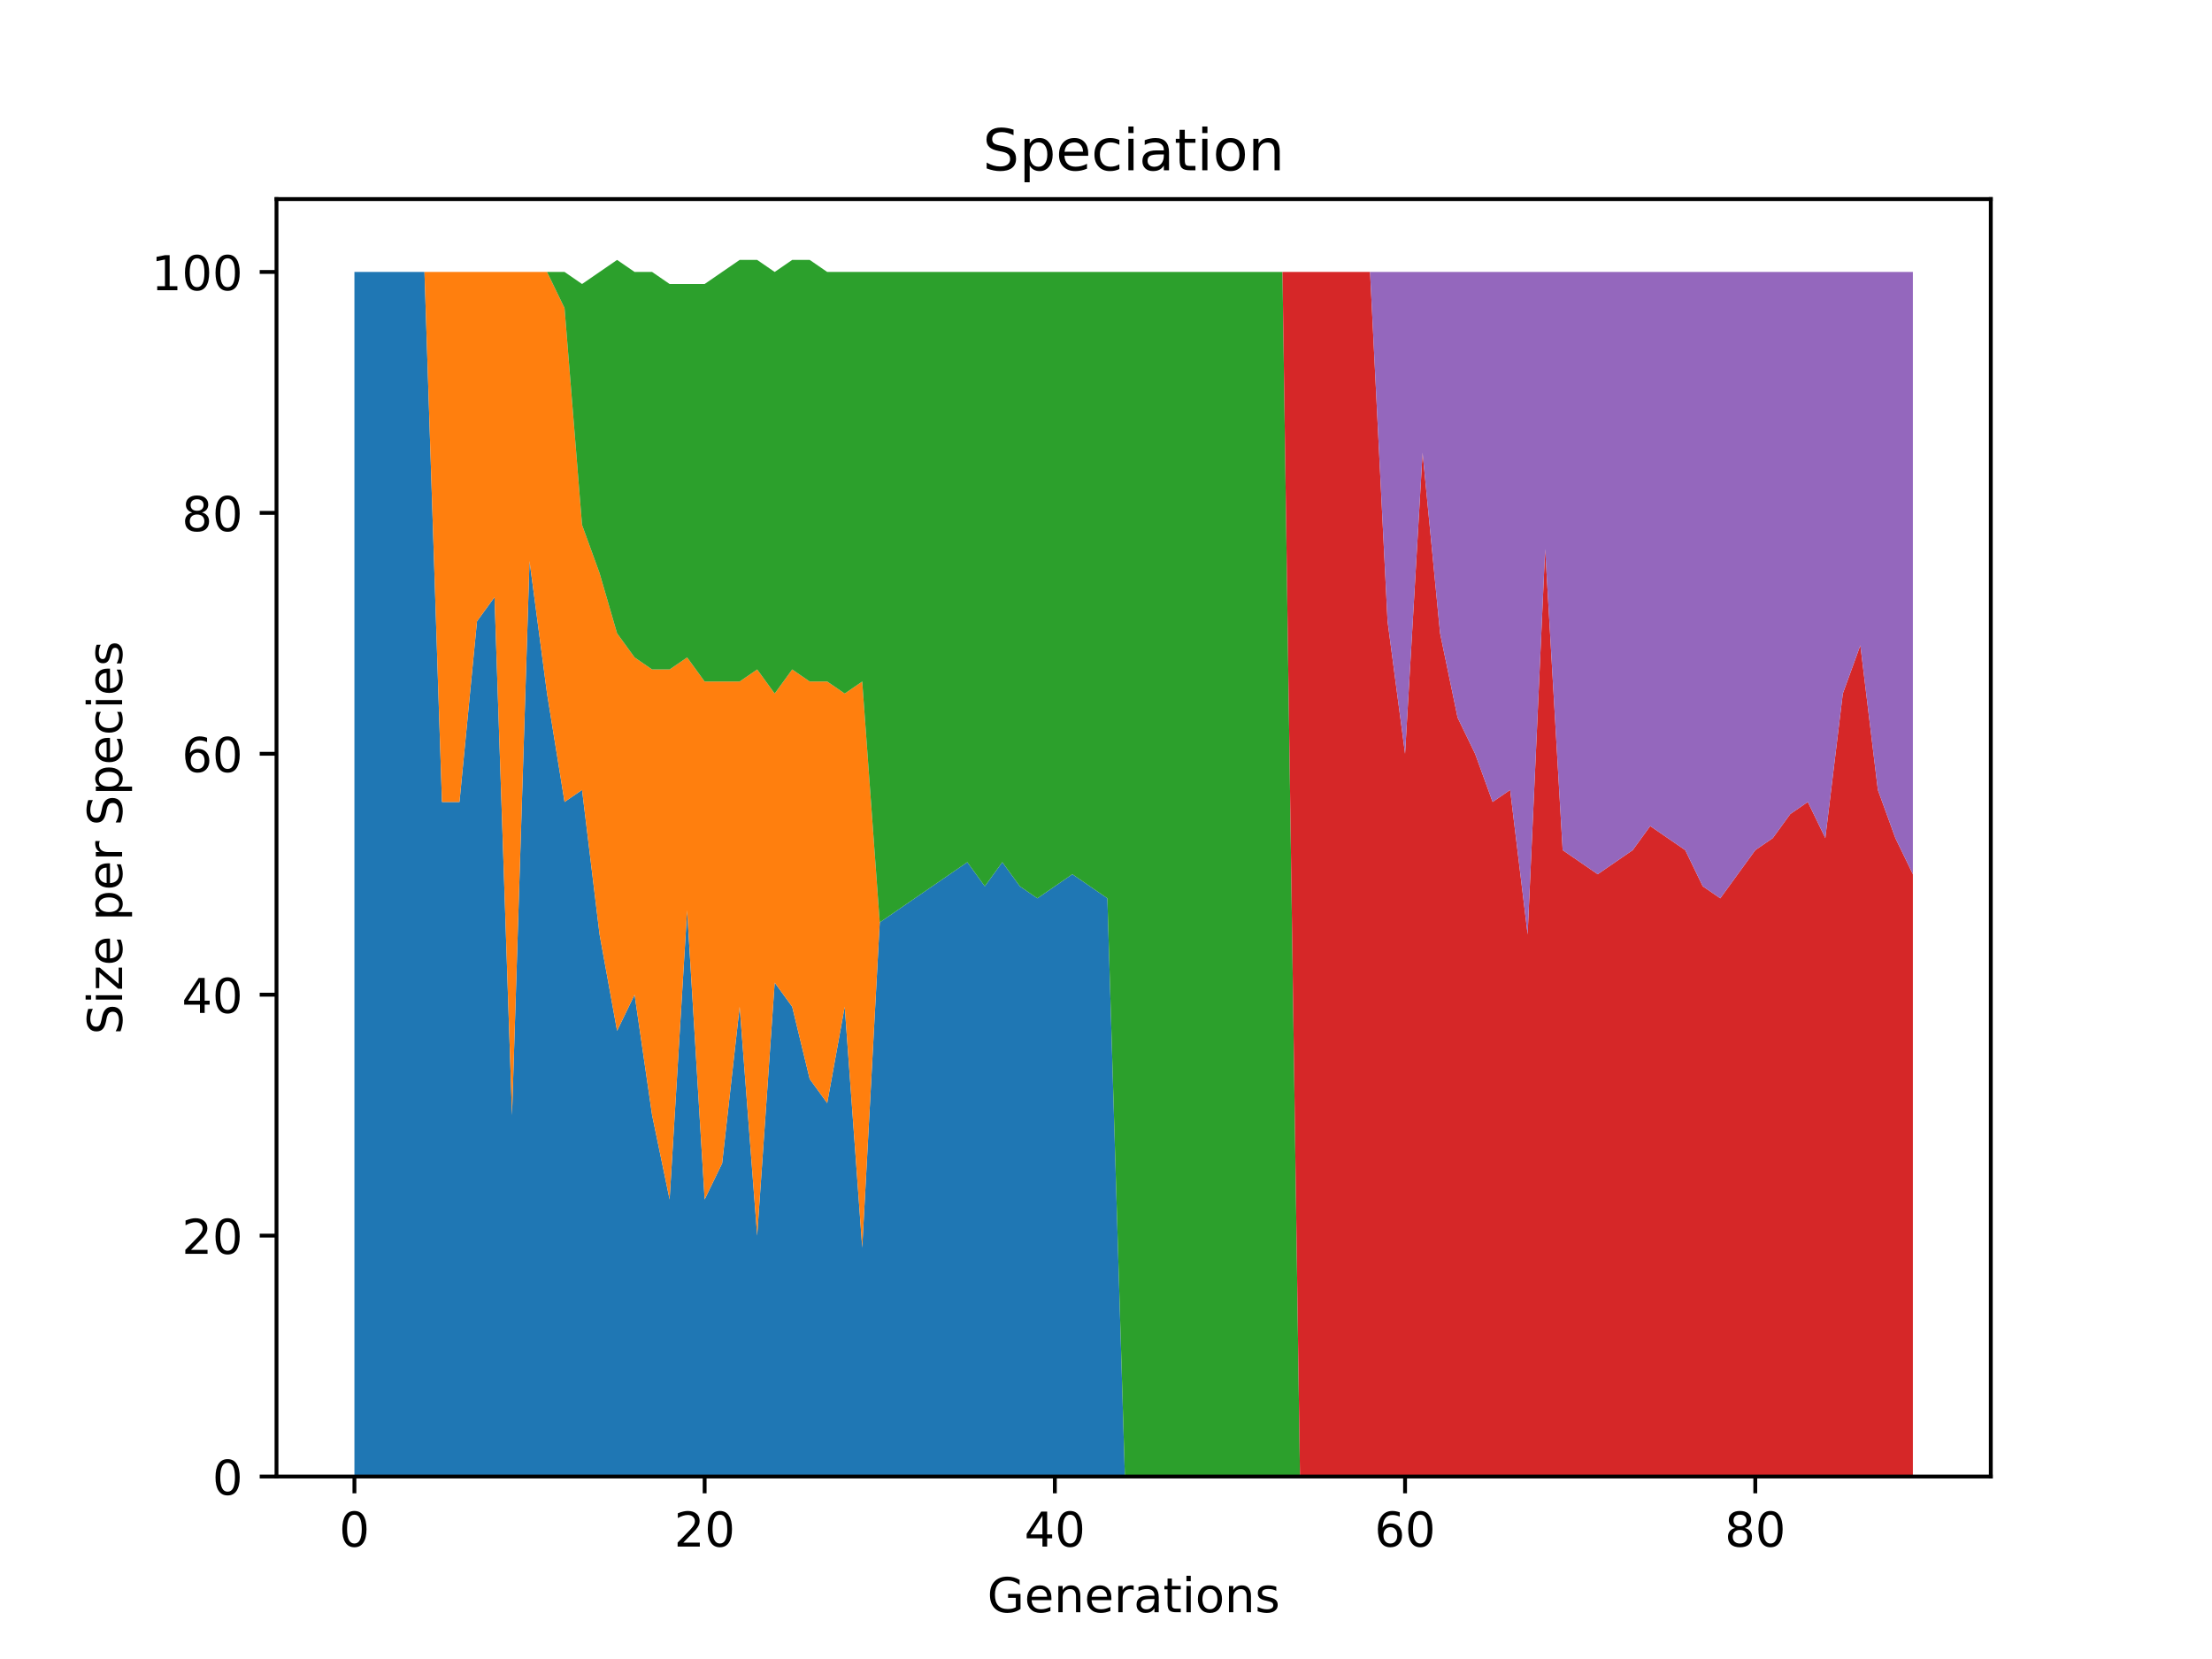 <?xml version="1.0" encoding="utf-8" standalone="no"?>
<!DOCTYPE svg PUBLIC "-//W3C//DTD SVG 1.1//EN"
  "http://www.w3.org/Graphics/SVG/1.1/DTD/svg11.dtd">
<!-- Created with matplotlib (https://matplotlib.org/) -->
<svg height="345.6pt" version="1.1" viewBox="0 0 460.8 345.6" width="460.8pt" xmlns="http://www.w3.org/2000/svg" xmlns:xlink="http://www.w3.org/1999/xlink">
 <defs>
  <style type="text/css">*{stroke-linecap:butt;stroke-linejoin:round;}</style>
 </defs>
 <g id="figure_1">
  <g id="patch_1">
   <path d="M 0 345.6 
L 460.8 345.6 
L 460.8 0 
L 0 0 
z
" style="fill:#ffffff;"/>
  </g>
  <g id="axes_1">
   <g id="patch_2">
    <path d="M 57.6 307.584 
L 414.72 307.584 
L 414.72 41.472 
L 57.6 41.472 
z
" style="fill:#ffffff;"/>
   </g>
   <g id="PolyCollection_1">
    <path clip-path="url(#pf0cc2a8af7)" d="M 73.833 56.653 
L 73.833 307.584 
L 77.481 307.584 
L 81.128 307.584 
L 84.776 307.584 
L 88.424 307.584 
L 92.072 307.584 
L 95.72 307.584 
L 99.367 307.584 
L 103.015 307.584 
L 106.663 307.584 
L 110.311 307.584 
L 113.959 307.584 
L 117.606 307.584 
L 121.254 307.584 
L 124.902 307.584 
L 128.55 307.584 
L 132.198 307.584 
L 135.845 307.584 
L 139.493 307.584 
L 143.141 307.584 
L 146.789 307.584 
L 150.437 307.584 
L 154.084 307.584 
L 157.732 307.584 
L 161.38 307.584 
L 165.028 307.584 
L 168.676 307.584 
L 172.323 307.584 
L 175.971 307.584 
L 179.619 307.584 
L 183.267 307.584 
L 186.915 307.584 
L 190.562 307.584 
L 194.21 307.584 
L 197.858 307.584 
L 201.506 307.584 
L 205.154 307.584 
L 208.801 307.584 
L 212.449 307.584 
L 216.097 307.584 
L 219.745 307.584 
L 223.393 307.584 
L 227.04 307.584 
L 230.688 307.584 
L 234.336 307.584 
L 237.984 307.584 
L 241.632 307.584 
L 245.28 307.584 
L 248.927 307.584 
L 252.575 307.584 
L 256.223 307.584 
L 259.871 307.584 
L 263.519 307.584 
L 267.166 307.584 
L 270.814 307.584 
L 274.462 307.584 
L 278.11 307.584 
L 281.758 307.584 
L 285.405 307.584 
L 289.053 307.584 
L 292.701 307.584 
L 296.349 307.584 
L 299.997 307.584 
L 303.644 307.584 
L 307.292 307.584 
L 310.94 307.584 
L 314.588 307.584 
L 318.236 307.584 
L 321.883 307.584 
L 325.531 307.584 
L 329.179 307.584 
L 332.827 307.584 
L 336.475 307.584 
L 340.122 307.584 
L 343.77 307.584 
L 347.418 307.584 
L 351.066 307.584 
L 354.714 307.584 
L 358.361 307.584 
L 362.009 307.584 
L 365.657 307.584 
L 369.305 307.584 
L 372.953 307.584 
L 376.6 307.584 
L 380.248 307.584 
L 383.896 307.584 
L 387.544 307.584 
L 391.192 307.584 
L 394.839 307.584 
L 398.487 307.584 
L 398.487 307.584 
L 398.487 307.584 
L 394.839 307.584 
L 391.192 307.584 
L 387.544 307.584 
L 383.896 307.584 
L 380.248 307.584 
L 376.6 307.584 
L 372.953 307.584 
L 369.305 307.584 
L 365.657 307.584 
L 362.009 307.584 
L 358.361 307.584 
L 354.714 307.584 
L 351.066 307.584 
L 347.418 307.584 
L 343.77 307.584 
L 340.122 307.584 
L 336.475 307.584 
L 332.827 307.584 
L 329.179 307.584 
L 325.531 307.584 
L 321.883 307.584 
L 318.236 307.584 
L 314.588 307.584 
L 310.94 307.584 
L 307.292 307.584 
L 303.644 307.584 
L 299.997 307.584 
L 296.349 307.584 
L 292.701 307.584 
L 289.053 307.584 
L 285.405 307.584 
L 281.758 307.584 
L 278.11 307.584 
L 274.462 307.584 
L 270.814 307.584 
L 267.166 307.584 
L 263.519 307.584 
L 259.871 307.584 
L 256.223 307.584 
L 252.575 307.584 
L 248.927 307.584 
L 245.28 307.584 
L 241.632 307.584 
L 237.984 307.584 
L 234.336 307.584 
L 230.688 187.137 
L 227.04 184.628 
L 223.393 182.119 
L 219.745 184.628 
L 216.097 187.137 
L 212.449 184.628 
L 208.801 179.609 
L 205.154 184.628 
L 201.506 179.609 
L 197.858 182.119 
L 194.21 184.628 
L 190.562 187.137 
L 186.915 189.647 
L 183.267 192.156 
L 179.619 259.907 
L 175.971 209.721 
L 172.323 229.795 
L 168.676 224.777 
L 165.028 209.721 
L 161.38 204.702 
L 157.732 257.398 
L 154.084 209.721 
L 150.437 242.342 
L 146.789 249.87 
L 143.141 189.647 
L 139.493 249.87 
L 135.845 232.305 
L 132.198 207.212 
L 128.55 214.74 
L 124.902 194.665 
L 121.254 164.554 
L 117.606 167.063 
L 113.959 144.479 
L 110.311 116.877 
L 106.663 232.305 
L 103.015 124.405 
L 99.367 129.423 
L 95.72 167.063 
L 92.072 167.063 
L 88.424 56.653 
L 84.776 56.653 
L 81.128 56.653 
L 77.481 56.653 
L 73.833 56.653 
z
" style="fill:#1f77b4;"/>
   </g>
   <g id="PolyCollection_2">
    <path clip-path="url(#pf0cc2a8af7)" d="M 73.833 56.653 
L 73.833 56.653 
L 77.481 56.653 
L 81.128 56.653 
L 84.776 56.653 
L 88.424 56.653 
L 92.072 167.063 
L 95.72 167.063 
L 99.367 129.423 
L 103.015 124.405 
L 106.663 232.305 
L 110.311 116.877 
L 113.959 144.479 
L 117.606 167.063 
L 121.254 164.554 
L 124.902 194.665 
L 128.55 214.74 
L 132.198 207.212 
L 135.845 232.305 
L 139.493 249.87 
L 143.141 189.647 
L 146.789 249.87 
L 150.437 242.342 
L 154.084 209.721 
L 157.732 257.398 
L 161.38 204.702 
L 165.028 209.721 
L 168.676 224.777 
L 172.323 229.795 
L 175.971 209.721 
L 179.619 259.907 
L 183.267 192.156 
L 186.915 189.647 
L 190.562 187.137 
L 194.21 184.628 
L 197.858 182.119 
L 201.506 179.609 
L 205.154 184.628 
L 208.801 179.609 
L 212.449 184.628 
L 216.097 187.137 
L 219.745 184.628 
L 223.393 182.119 
L 227.04 184.628 
L 230.688 187.137 
L 234.336 307.584 
L 237.984 307.584 
L 241.632 307.584 
L 245.28 307.584 
L 248.927 307.584 
L 252.575 307.584 
L 256.223 307.584 
L 259.871 307.584 
L 263.519 307.584 
L 267.166 307.584 
L 270.814 307.584 
L 274.462 307.584 
L 278.11 307.584 
L 281.758 307.584 
L 285.405 307.584 
L 289.053 307.584 
L 292.701 307.584 
L 296.349 307.584 
L 299.997 307.584 
L 303.644 307.584 
L 307.292 307.584 
L 310.94 307.584 
L 314.588 307.584 
L 318.236 307.584 
L 321.883 307.584 
L 325.531 307.584 
L 329.179 307.584 
L 332.827 307.584 
L 336.475 307.584 
L 340.122 307.584 
L 343.77 307.584 
L 347.418 307.584 
L 351.066 307.584 
L 354.714 307.584 
L 358.361 307.584 
L 362.009 307.584 
L 365.657 307.584 
L 369.305 307.584 
L 372.953 307.584 
L 376.6 307.584 
L 380.248 307.584 
L 383.896 307.584 
L 387.544 307.584 
L 391.192 307.584 
L 394.839 307.584 
L 398.487 307.584 
L 398.487 307.584 
L 398.487 307.584 
L 394.839 307.584 
L 391.192 307.584 
L 387.544 307.584 
L 383.896 307.584 
L 380.248 307.584 
L 376.6 307.584 
L 372.953 307.584 
L 369.305 307.584 
L 365.657 307.584 
L 362.009 307.584 
L 358.361 307.584 
L 354.714 307.584 
L 351.066 307.584 
L 347.418 307.584 
L 343.77 307.584 
L 340.122 307.584 
L 336.475 307.584 
L 332.827 307.584 
L 329.179 307.584 
L 325.531 307.584 
L 321.883 307.584 
L 318.236 307.584 
L 314.588 307.584 
L 310.94 307.584 
L 307.292 307.584 
L 303.644 307.584 
L 299.997 307.584 
L 296.349 307.584 
L 292.701 307.584 
L 289.053 307.584 
L 285.405 307.584 
L 281.758 307.584 
L 278.11 307.584 
L 274.462 307.584 
L 270.814 307.584 
L 267.166 307.584 
L 263.519 307.584 
L 259.871 307.584 
L 256.223 307.584 
L 252.575 307.584 
L 248.927 307.584 
L 245.28 307.584 
L 241.632 307.584 
L 237.984 307.584 
L 234.336 307.584 
L 230.688 187.137 
L 227.04 184.628 
L 223.393 182.119 
L 219.745 184.628 
L 216.097 187.137 
L 212.449 184.628 
L 208.801 179.609 
L 205.154 184.628 
L 201.506 179.609 
L 197.858 182.119 
L 194.21 184.628 
L 190.562 187.137 
L 186.915 189.647 
L 183.267 192.156 
L 179.619 141.97 
L 175.971 144.479 
L 172.323 141.97 
L 168.676 141.97 
L 165.028 139.46 
L 161.38 144.479 
L 157.732 139.46 
L 154.084 141.97 
L 150.437 141.97 
L 146.789 141.97 
L 143.141 136.951 
L 139.493 139.46 
L 135.845 139.46 
L 132.198 136.951 
L 128.55 131.933 
L 124.902 119.386 
L 121.254 109.349 
L 117.606 64.181 
L 113.959 56.653 
L 110.311 56.653 
L 106.663 56.653 
L 103.015 56.653 
L 99.367 56.653 
L 95.72 56.653 
L 92.072 56.653 
L 88.424 56.653 
L 84.776 56.653 
L 81.128 56.653 
L 77.481 56.653 
L 73.833 56.653 
z
" style="fill:#ff7f0e;"/>
   </g>
   <g id="PolyCollection_3">
    <path clip-path="url(#pf0cc2a8af7)" d="M 73.833 56.653 
L 73.833 56.653 
L 77.481 56.653 
L 81.128 56.653 
L 84.776 56.653 
L 88.424 56.653 
L 92.072 56.653 
L 95.72 56.653 
L 99.367 56.653 
L 103.015 56.653 
L 106.663 56.653 
L 110.311 56.653 
L 113.959 56.653 
L 117.606 64.181 
L 121.254 109.349 
L 124.902 119.386 
L 128.55 131.933 
L 132.198 136.951 
L 135.845 139.46 
L 139.493 139.46 
L 143.141 136.951 
L 146.789 141.97 
L 150.437 141.97 
L 154.084 141.97 
L 157.732 139.46 
L 161.38 144.479 
L 165.028 139.46 
L 168.676 141.97 
L 172.323 141.97 
L 175.971 144.479 
L 179.619 141.97 
L 183.267 192.156 
L 186.915 189.647 
L 190.562 187.137 
L 194.21 184.628 
L 197.858 182.119 
L 201.506 179.609 
L 205.154 184.628 
L 208.801 179.609 
L 212.449 184.628 
L 216.097 187.137 
L 219.745 184.628 
L 223.393 182.119 
L 227.04 184.628 
L 230.688 187.137 
L 234.336 307.584 
L 237.984 307.584 
L 241.632 307.584 
L 245.28 307.584 
L 248.927 307.584 
L 252.575 307.584 
L 256.223 307.584 
L 259.871 307.584 
L 263.519 307.584 
L 267.166 307.584 
L 270.814 307.584 
L 274.462 307.584 
L 278.11 307.584 
L 281.758 307.584 
L 285.405 307.584 
L 289.053 307.584 
L 292.701 307.584 
L 296.349 307.584 
L 299.997 307.584 
L 303.644 307.584 
L 307.292 307.584 
L 310.94 307.584 
L 314.588 307.584 
L 318.236 307.584 
L 321.883 307.584 
L 325.531 307.584 
L 329.179 307.584 
L 332.827 307.584 
L 336.475 307.584 
L 340.122 307.584 
L 343.77 307.584 
L 347.418 307.584 
L 351.066 307.584 
L 354.714 307.584 
L 358.361 307.584 
L 362.009 307.584 
L 365.657 307.584 
L 369.305 307.584 
L 372.953 307.584 
L 376.6 307.584 
L 380.248 307.584 
L 383.896 307.584 
L 387.544 307.584 
L 391.192 307.584 
L 394.839 307.584 
L 398.487 307.584 
L 398.487 307.584 
L 398.487 307.584 
L 394.839 307.584 
L 391.192 307.584 
L 387.544 307.584 
L 383.896 307.584 
L 380.248 307.584 
L 376.6 307.584 
L 372.953 307.584 
L 369.305 307.584 
L 365.657 307.584 
L 362.009 307.584 
L 358.361 307.584 
L 354.714 307.584 
L 351.066 307.584 
L 347.418 307.584 
L 343.77 307.584 
L 340.122 307.584 
L 336.475 307.584 
L 332.827 307.584 
L 329.179 307.584 
L 325.531 307.584 
L 321.883 307.584 
L 318.236 307.584 
L 314.588 307.584 
L 310.94 307.584 
L 307.292 307.584 
L 303.644 307.584 
L 299.997 307.584 
L 296.349 307.584 
L 292.701 307.584 
L 289.053 307.584 
L 285.405 307.584 
L 281.758 307.584 
L 278.11 307.584 
L 274.462 307.584 
L 270.814 307.584 
L 267.166 56.653 
L 263.519 56.653 
L 259.871 56.653 
L 256.223 56.653 
L 252.575 56.653 
L 248.927 56.653 
L 245.28 56.653 
L 241.632 56.653 
L 237.984 56.653 
L 234.336 56.653 
L 230.688 56.653 
L 227.04 56.653 
L 223.393 56.653 
L 219.745 56.653 
L 216.097 56.653 
L 212.449 56.653 
L 208.801 56.653 
L 205.154 56.653 
L 201.506 56.653 
L 197.858 56.653 
L 194.21 56.653 
L 190.562 56.653 
L 186.915 56.653 
L 183.267 56.653 
L 179.619 56.653 
L 175.971 56.653 
L 172.323 56.653 
L 168.676 54.144 
L 165.028 54.144 
L 161.38 56.653 
L 157.732 54.144 
L 154.084 54.144 
L 150.437 56.653 
L 146.789 59.163 
L 143.141 59.163 
L 139.493 59.163 
L 135.845 56.653 
L 132.198 56.653 
L 128.55 54.144 
L 124.902 56.653 
L 121.254 59.163 
L 117.606 56.653 
L 113.959 56.653 
L 110.311 56.653 
L 106.663 56.653 
L 103.015 56.653 
L 99.367 56.653 
L 95.72 56.653 
L 92.072 56.653 
L 88.424 56.653 
L 84.776 56.653 
L 81.128 56.653 
L 77.481 56.653 
L 73.833 56.653 
z
" style="fill:#2ca02c;"/>
   </g>
   <g id="PolyCollection_4">
    <path clip-path="url(#pf0cc2a8af7)" d="M 73.833 56.653 
L 73.833 56.653 
L 77.481 56.653 
L 81.128 56.653 
L 84.776 56.653 
L 88.424 56.653 
L 92.072 56.653 
L 95.72 56.653 
L 99.367 56.653 
L 103.015 56.653 
L 106.663 56.653 
L 110.311 56.653 
L 113.959 56.653 
L 117.606 56.653 
L 121.254 59.163 
L 124.902 56.653 
L 128.55 54.144 
L 132.198 56.653 
L 135.845 56.653 
L 139.493 59.163 
L 143.141 59.163 
L 146.789 59.163 
L 150.437 56.653 
L 154.084 54.144 
L 157.732 54.144 
L 161.38 56.653 
L 165.028 54.144 
L 168.676 54.144 
L 172.323 56.653 
L 175.971 56.653 
L 179.619 56.653 
L 183.267 56.653 
L 186.915 56.653 
L 190.562 56.653 
L 194.21 56.653 
L 197.858 56.653 
L 201.506 56.653 
L 205.154 56.653 
L 208.801 56.653 
L 212.449 56.653 
L 216.097 56.653 
L 219.745 56.653 
L 223.393 56.653 
L 227.04 56.653 
L 230.688 56.653 
L 234.336 56.653 
L 237.984 56.653 
L 241.632 56.653 
L 245.28 56.653 
L 248.927 56.653 
L 252.575 56.653 
L 256.223 56.653 
L 259.871 56.653 
L 263.519 56.653 
L 267.166 56.653 
L 270.814 307.584 
L 274.462 307.584 
L 278.11 307.584 
L 281.758 307.584 
L 285.405 307.584 
L 289.053 307.584 
L 292.701 307.584 
L 296.349 307.584 
L 299.997 307.584 
L 303.644 307.584 
L 307.292 307.584 
L 310.94 307.584 
L 314.588 307.584 
L 318.236 307.584 
L 321.883 307.584 
L 325.531 307.584 
L 329.179 307.584 
L 332.827 307.584 
L 336.475 307.584 
L 340.122 307.584 
L 343.77 307.584 
L 347.418 307.584 
L 351.066 307.584 
L 354.714 307.584 
L 358.361 307.584 
L 362.009 307.584 
L 365.657 307.584 
L 369.305 307.584 
L 372.953 307.584 
L 376.6 307.584 
L 380.248 307.584 
L 383.896 307.584 
L 387.544 307.584 
L 391.192 307.584 
L 394.839 307.584 
L 398.487 307.584 
L 398.487 182.119 
L 398.487 182.119 
L 394.839 174.591 
L 391.192 164.554 
L 387.544 134.442 
L 383.896 144.479 
L 380.248 174.591 
L 376.6 167.063 
L 372.953 169.572 
L 369.305 174.591 
L 365.657 177.1 
L 362.009 182.119 
L 358.361 187.137 
L 354.714 184.628 
L 351.066 177.1 
L 347.418 174.591 
L 343.77 172.081 
L 340.122 177.1 
L 336.475 179.609 
L 332.827 182.119 
L 329.179 179.609 
L 325.531 177.1 
L 321.883 114.367 
L 318.236 194.665 
L 314.588 164.554 
L 310.94 167.063 
L 307.292 157.026 
L 303.644 149.498 
L 299.997 131.933 
L 296.349 94.293 
L 292.701 157.026 
L 289.053 129.423 
L 285.405 56.653 
L 281.758 56.653 
L 278.11 56.653 
L 274.462 56.653 
L 270.814 56.653 
L 267.166 56.653 
L 263.519 56.653 
L 259.871 56.653 
L 256.223 56.653 
L 252.575 56.653 
L 248.927 56.653 
L 245.28 56.653 
L 241.632 56.653 
L 237.984 56.653 
L 234.336 56.653 
L 230.688 56.653 
L 227.04 56.653 
L 223.393 56.653 
L 219.745 56.653 
L 216.097 56.653 
L 212.449 56.653 
L 208.801 56.653 
L 205.154 56.653 
L 201.506 56.653 
L 197.858 56.653 
L 194.21 56.653 
L 190.562 56.653 
L 186.915 56.653 
L 183.267 56.653 
L 179.619 56.653 
L 175.971 56.653 
L 172.323 56.653 
L 168.676 54.144 
L 165.028 54.144 
L 161.38 56.653 
L 157.732 54.144 
L 154.084 54.144 
L 150.437 56.653 
L 146.789 59.163 
L 143.141 59.163 
L 139.493 59.163 
L 135.845 56.653 
L 132.198 56.653 
L 128.55 54.144 
L 124.902 56.653 
L 121.254 59.163 
L 117.606 56.653 
L 113.959 56.653 
L 110.311 56.653 
L 106.663 56.653 
L 103.015 56.653 
L 99.367 56.653 
L 95.72 56.653 
L 92.072 56.653 
L 88.424 56.653 
L 84.776 56.653 
L 81.128 56.653 
L 77.481 56.653 
L 73.833 56.653 
z
" style="fill:#d62728;"/>
   </g>
   <g id="PolyCollection_5">
    <path clip-path="url(#pf0cc2a8af7)" d="M 73.833 56.653 
L 73.833 56.653 
L 77.481 56.653 
L 81.128 56.653 
L 84.776 56.653 
L 88.424 56.653 
L 92.072 56.653 
L 95.72 56.653 
L 99.367 56.653 
L 103.015 56.653 
L 106.663 56.653 
L 110.311 56.653 
L 113.959 56.653 
L 117.606 56.653 
L 121.254 59.163 
L 124.902 56.653 
L 128.55 54.144 
L 132.198 56.653 
L 135.845 56.653 
L 139.493 59.163 
L 143.141 59.163 
L 146.789 59.163 
L 150.437 56.653 
L 154.084 54.144 
L 157.732 54.144 
L 161.38 56.653 
L 165.028 54.144 
L 168.676 54.144 
L 172.323 56.653 
L 175.971 56.653 
L 179.619 56.653 
L 183.267 56.653 
L 186.915 56.653 
L 190.562 56.653 
L 194.21 56.653 
L 197.858 56.653 
L 201.506 56.653 
L 205.154 56.653 
L 208.801 56.653 
L 212.449 56.653 
L 216.097 56.653 
L 219.745 56.653 
L 223.393 56.653 
L 227.04 56.653 
L 230.688 56.653 
L 234.336 56.653 
L 237.984 56.653 
L 241.632 56.653 
L 245.28 56.653 
L 248.927 56.653 
L 252.575 56.653 
L 256.223 56.653 
L 259.871 56.653 
L 263.519 56.653 
L 267.166 56.653 
L 270.814 56.653 
L 274.462 56.653 
L 278.11 56.653 
L 281.758 56.653 
L 285.405 56.653 
L 289.053 129.423 
L 292.701 157.026 
L 296.349 94.293 
L 299.997 131.933 
L 303.644 149.498 
L 307.292 157.026 
L 310.94 167.063 
L 314.588 164.554 
L 318.236 194.665 
L 321.883 114.367 
L 325.531 177.1 
L 329.179 179.609 
L 332.827 182.119 
L 336.475 179.609 
L 340.122 177.1 
L 343.77 172.081 
L 347.418 174.591 
L 351.066 177.1 
L 354.714 184.628 
L 358.361 187.137 
L 362.009 182.119 
L 365.657 177.1 
L 369.305 174.591 
L 372.953 169.572 
L 376.6 167.063 
L 380.248 174.591 
L 383.896 144.479 
L 387.544 134.442 
L 391.192 164.554 
L 394.839 174.591 
L 398.487 182.119 
L 398.487 56.653 
L 398.487 56.653 
L 394.839 56.653 
L 391.192 56.653 
L 387.544 56.653 
L 383.896 56.653 
L 380.248 56.653 
L 376.6 56.653 
L 372.953 56.653 
L 369.305 56.653 
L 365.657 56.653 
L 362.009 56.653 
L 358.361 56.653 
L 354.714 56.653 
L 351.066 56.653 
L 347.418 56.653 
L 343.77 56.653 
L 340.122 56.653 
L 336.475 56.653 
L 332.827 56.653 
L 329.179 56.653 
L 325.531 56.653 
L 321.883 56.653 
L 318.236 56.653 
L 314.588 56.653 
L 310.94 56.653 
L 307.292 56.653 
L 303.644 56.653 
L 299.997 56.653 
L 296.349 56.653 
L 292.701 56.653 
L 289.053 56.653 
L 285.405 56.653 
L 281.758 56.653 
L 278.11 56.653 
L 274.462 56.653 
L 270.814 56.653 
L 267.166 56.653 
L 263.519 56.653 
L 259.871 56.653 
L 256.223 56.653 
L 252.575 56.653 
L 248.927 56.653 
L 245.28 56.653 
L 241.632 56.653 
L 237.984 56.653 
L 234.336 56.653 
L 230.688 56.653 
L 227.04 56.653 
L 223.393 56.653 
L 219.745 56.653 
L 216.097 56.653 
L 212.449 56.653 
L 208.801 56.653 
L 205.154 56.653 
L 201.506 56.653 
L 197.858 56.653 
L 194.21 56.653 
L 190.562 56.653 
L 186.915 56.653 
L 183.267 56.653 
L 179.619 56.653 
L 175.971 56.653 
L 172.323 56.653 
L 168.676 54.144 
L 165.028 54.144 
L 161.38 56.653 
L 157.732 54.144 
L 154.084 54.144 
L 150.437 56.653 
L 146.789 59.163 
L 143.141 59.163 
L 139.493 59.163 
L 135.845 56.653 
L 132.198 56.653 
L 128.55 54.144 
L 124.902 56.653 
L 121.254 59.163 
L 117.606 56.653 
L 113.959 56.653 
L 110.311 56.653 
L 106.663 56.653 
L 103.015 56.653 
L 99.367 56.653 
L 95.72 56.653 
L 92.072 56.653 
L 88.424 56.653 
L 84.776 56.653 
L 81.128 56.653 
L 77.481 56.653 
L 73.833 56.653 
z
" style="fill:#9467bd;"/>
   </g>
   <g id="matplotlib.axis_1">
    <g id="xtick_1">
     <g id="line2d_1">
      <defs>
       <path d="M 0 0 
L 0 3.5 
" id="mf425b62ef2" style="stroke:#000000;stroke-width:0.8;"/>
      </defs>
      <g>
       <use style="stroke:#000000;stroke-width:0.8;" x="73.833" xlink:href="#mf425b62ef2" y="307.584"/>
      </g>
     </g>
     <g id="text_1">
      <!-- 0 -->
      <g transform="translate(70.651 322.182)scale(0.1 -0.1)">
       <defs>
        <path d="M 31.781 66.406 
Q 24.172 66.406 20.328 58.906 
Q 16.5 51.422 16.5 36.375 
Q 16.5 21.391 20.328 13.891 
Q 24.172 6.391 31.781 6.391 
Q 39.453 6.391 43.281 13.891 
Q 47.125 21.391 47.125 36.375 
Q 47.125 51.422 43.281 58.906 
Q 39.453 66.406 31.781 66.406 
z
M 31.781 74.219 
Q 44.047 74.219 50.516 64.516 
Q 56.984 54.828 56.984 36.375 
Q 56.984 17.969 50.516 8.266 
Q 44.047 -1.422 31.781 -1.422 
Q 19.531 -1.422 13.062 8.266 
Q 6.594 17.969 6.594 36.375 
Q 6.594 54.828 13.062 64.516 
Q 19.531 74.219 31.781 74.219 
z
" id="DejaVuSans-48"/>
       </defs>
       <use xlink:href="#DejaVuSans-48"/>
      </g>
     </g>
    </g>
    <g id="xtick_2">
     <g id="line2d_2">
      <g>
       <use style="stroke:#000000;stroke-width:0.8;" x="146.789" xlink:href="#mf425b62ef2" y="307.584"/>
      </g>
     </g>
     <g id="text_2">
      <!-- 20 -->
      <g transform="translate(140.426 322.182)scale(0.1 -0.1)">
       <defs>
        <path d="M 19.188 8.297 
L 53.609 8.297 
L 53.609 0 
L 7.328 0 
L 7.328 8.297 
Q 12.938 14.109 22.625 23.891 
Q 32.328 33.688 34.812 36.531 
Q 39.547 41.844 41.422 45.531 
Q 43.312 49.219 43.312 52.781 
Q 43.312 58.594 39.234 62.25 
Q 35.156 65.922 28.609 65.922 
Q 23.969 65.922 18.812 64.312 
Q 13.672 62.703 7.812 59.422 
L 7.812 69.391 
Q 13.766 71.781 18.938 73 
Q 24.125 74.219 28.422 74.219 
Q 39.75 74.219 46.484 68.547 
Q 53.219 62.891 53.219 53.422 
Q 53.219 48.922 51.531 44.891 
Q 49.859 40.875 45.406 35.406 
Q 44.188 33.984 37.641 27.219 
Q 31.109 20.453 19.188 8.297 
z
" id="DejaVuSans-50"/>
       </defs>
       <use xlink:href="#DejaVuSans-50"/>
       <use x="63.623" xlink:href="#DejaVuSans-48"/>
      </g>
     </g>
    </g>
    <g id="xtick_3">
     <g id="line2d_3">
      <g>
       <use style="stroke:#000000;stroke-width:0.8;" x="219.745" xlink:href="#mf425b62ef2" y="307.584"/>
      </g>
     </g>
     <g id="text_3">
      <!-- 40 -->
      <g transform="translate(213.382 322.182)scale(0.1 -0.1)">
       <defs>
        <path d="M 37.797 64.312 
L 12.891 25.391 
L 37.797 25.391 
z
M 35.203 72.906 
L 47.609 72.906 
L 47.609 25.391 
L 58.016 25.391 
L 58.016 17.188 
L 47.609 17.188 
L 47.609 0 
L 37.797 0 
L 37.797 17.188 
L 4.891 17.188 
L 4.891 26.703 
z
" id="DejaVuSans-52"/>
       </defs>
       <use xlink:href="#DejaVuSans-52"/>
       <use x="63.623" xlink:href="#DejaVuSans-48"/>
      </g>
     </g>
    </g>
    <g id="xtick_4">
     <g id="line2d_4">
      <g>
       <use style="stroke:#000000;stroke-width:0.8;" x="292.701" xlink:href="#mf425b62ef2" y="307.584"/>
      </g>
     </g>
     <g id="text_4">
      <!-- 60 -->
      <g transform="translate(286.338 322.182)scale(0.1 -0.1)">
       <defs>
        <path d="M 33.016 40.375 
Q 26.375 40.375 22.484 35.828 
Q 18.609 31.297 18.609 23.391 
Q 18.609 15.531 22.484 10.953 
Q 26.375 6.391 33.016 6.391 
Q 39.656 6.391 43.531 10.953 
Q 47.406 15.531 47.406 23.391 
Q 47.406 31.297 43.531 35.828 
Q 39.656 40.375 33.016 40.375 
z
M 52.594 71.297 
L 52.594 62.312 
Q 48.875 64.062 45.094 64.984 
Q 41.312 65.922 37.594 65.922 
Q 27.828 65.922 22.672 59.328 
Q 17.531 52.734 16.797 39.406 
Q 19.672 43.656 24.016 45.922 
Q 28.375 48.188 33.594 48.188 
Q 44.578 48.188 50.953 41.516 
Q 57.328 34.859 57.328 23.391 
Q 57.328 12.156 50.688 5.359 
Q 44.047 -1.422 33.016 -1.422 
Q 20.359 -1.422 13.672 8.266 
Q 6.984 17.969 6.984 36.375 
Q 6.984 53.656 15.188 63.938 
Q 23.391 74.219 37.203 74.219 
Q 40.922 74.219 44.703 73.484 
Q 48.484 72.75 52.594 71.297 
z
" id="DejaVuSans-54"/>
       </defs>
       <use xlink:href="#DejaVuSans-54"/>
       <use x="63.623" xlink:href="#DejaVuSans-48"/>
      </g>
     </g>
    </g>
    <g id="xtick_5">
     <g id="line2d_5">
      <g>
       <use style="stroke:#000000;stroke-width:0.8;" x="365.657" xlink:href="#mf425b62ef2" y="307.584"/>
      </g>
     </g>
     <g id="text_5">
      <!-- 80 -->
      <g transform="translate(359.295 322.182)scale(0.1 -0.1)">
       <defs>
        <path d="M 31.781 34.625 
Q 24.75 34.625 20.719 30.859 
Q 16.703 27.094 16.703 20.516 
Q 16.703 13.922 20.719 10.156 
Q 24.75 6.391 31.781 6.391 
Q 38.812 6.391 42.859 10.172 
Q 46.922 13.969 46.922 20.516 
Q 46.922 27.094 42.891 30.859 
Q 38.875 34.625 31.781 34.625 
z
M 21.922 38.812 
Q 15.578 40.375 12.031 44.719 
Q 8.5 49.078 8.5 55.328 
Q 8.5 64.062 14.719 69.141 
Q 20.953 74.219 31.781 74.219 
Q 42.672 74.219 48.875 69.141 
Q 55.078 64.062 55.078 55.328 
Q 55.078 49.078 51.531 44.719 
Q 48 40.375 41.703 38.812 
Q 48.828 37.156 52.797 32.312 
Q 56.781 27.484 56.781 20.516 
Q 56.781 9.906 50.312 4.234 
Q 43.844 -1.422 31.781 -1.422 
Q 19.734 -1.422 13.25 4.234 
Q 6.781 9.906 6.781 20.516 
Q 6.781 27.484 10.781 32.312 
Q 14.797 37.156 21.922 38.812 
z
M 18.312 54.391 
Q 18.312 48.734 21.844 45.562 
Q 25.391 42.391 31.781 42.391 
Q 38.141 42.391 41.719 45.562 
Q 45.312 48.734 45.312 54.391 
Q 45.312 60.062 41.719 63.234 
Q 38.141 66.406 31.781 66.406 
Q 25.391 66.406 21.844 63.234 
Q 18.312 60.062 18.312 54.391 
z
" id="DejaVuSans-56"/>
       </defs>
       <use xlink:href="#DejaVuSans-56"/>
       <use x="63.623" xlink:href="#DejaVuSans-48"/>
      </g>
     </g>
    </g>
    <g id="text_6">
     <!-- Generations -->
     <g transform="translate(205.662 335.861)scale(0.1 -0.1)">
      <defs>
       <path d="M 59.516 10.406 
L 59.516 29.984 
L 43.406 29.984 
L 43.406 38.094 
L 69.281 38.094 
L 69.281 6.781 
Q 63.578 2.734 56.688 0.656 
Q 49.812 -1.422 42 -1.422 
Q 24.906 -1.422 15.25 8.562 
Q 5.609 18.562 5.609 36.375 
Q 5.609 54.25 15.25 64.234 
Q 24.906 74.219 42 74.219 
Q 49.125 74.219 55.547 72.453 
Q 61.969 70.703 67.391 67.281 
L 67.391 56.781 
Q 61.922 61.422 55.766 63.766 
Q 49.609 66.109 42.828 66.109 
Q 29.438 66.109 22.719 58.641 
Q 16.016 51.172 16.016 36.375 
Q 16.016 21.625 22.719 14.156 
Q 29.438 6.688 42.828 6.688 
Q 48.047 6.688 52.141 7.594 
Q 56.25 8.5 59.516 10.406 
z
" id="DejaVuSans-71"/>
       <path d="M 56.203 29.594 
L 56.203 25.203 
L 14.891 25.203 
Q 15.484 15.922 20.484 11.062 
Q 25.484 6.203 34.422 6.203 
Q 39.594 6.203 44.453 7.469 
Q 49.312 8.734 54.109 11.281 
L 54.109 2.781 
Q 49.266 0.734 44.188 -0.344 
Q 39.109 -1.422 33.891 -1.422 
Q 20.797 -1.422 13.156 6.188 
Q 5.516 13.812 5.516 26.812 
Q 5.516 40.234 12.766 48.109 
Q 20.016 56 32.328 56 
Q 43.359 56 49.781 48.891 
Q 56.203 41.797 56.203 29.594 
z
M 47.219 32.234 
Q 47.125 39.594 43.094 43.984 
Q 39.062 48.391 32.422 48.391 
Q 24.906 48.391 20.391 44.141 
Q 15.875 39.891 15.188 32.172 
z
" id="DejaVuSans-101"/>
       <path d="M 54.891 33.016 
L 54.891 0 
L 45.906 0 
L 45.906 32.719 
Q 45.906 40.484 42.875 44.328 
Q 39.844 48.188 33.797 48.188 
Q 26.516 48.188 22.312 43.547 
Q 18.109 38.922 18.109 30.906 
L 18.109 0 
L 9.078 0 
L 9.078 54.688 
L 18.109 54.688 
L 18.109 46.188 
Q 21.344 51.125 25.703 53.562 
Q 30.078 56 35.797 56 
Q 45.219 56 50.047 50.172 
Q 54.891 44.344 54.891 33.016 
z
" id="DejaVuSans-110"/>
       <path d="M 41.109 46.297 
Q 39.594 47.172 37.812 47.578 
Q 36.031 48 33.891 48 
Q 26.266 48 22.188 43.047 
Q 18.109 38.094 18.109 28.812 
L 18.109 0 
L 9.078 0 
L 9.078 54.688 
L 18.109 54.688 
L 18.109 46.188 
Q 20.953 51.172 25.484 53.578 
Q 30.031 56 36.531 56 
Q 37.453 56 38.578 55.875 
Q 39.703 55.766 41.062 55.516 
z
" id="DejaVuSans-114"/>
       <path d="M 34.281 27.484 
Q 23.391 27.484 19.188 25 
Q 14.984 22.516 14.984 16.5 
Q 14.984 11.719 18.141 8.906 
Q 21.297 6.109 26.703 6.109 
Q 34.188 6.109 38.703 11.406 
Q 43.219 16.703 43.219 25.484 
L 43.219 27.484 
z
M 52.203 31.203 
L 52.203 0 
L 43.219 0 
L 43.219 8.297 
Q 40.141 3.328 35.547 0.953 
Q 30.953 -1.422 24.312 -1.422 
Q 15.922 -1.422 10.953 3.297 
Q 6 8.016 6 15.922 
Q 6 25.141 12.172 29.828 
Q 18.359 34.516 30.609 34.516 
L 43.219 34.516 
L 43.219 35.406 
Q 43.219 41.609 39.141 45 
Q 35.062 48.391 27.688 48.391 
Q 23 48.391 18.547 47.266 
Q 14.109 46.141 10.016 43.891 
L 10.016 52.203 
Q 14.938 54.109 19.578 55.047 
Q 24.219 56 28.609 56 
Q 40.484 56 46.344 49.844 
Q 52.203 43.703 52.203 31.203 
z
" id="DejaVuSans-97"/>
       <path d="M 18.312 70.219 
L 18.312 54.688 
L 36.812 54.688 
L 36.812 47.703 
L 18.312 47.703 
L 18.312 18.016 
Q 18.312 11.328 20.141 9.422 
Q 21.969 7.516 27.594 7.516 
L 36.812 7.516 
L 36.812 0 
L 27.594 0 
Q 17.188 0 13.234 3.875 
Q 9.281 7.766 9.281 18.016 
L 9.281 47.703 
L 2.688 47.703 
L 2.688 54.688 
L 9.281 54.688 
L 9.281 70.219 
z
" id="DejaVuSans-116"/>
       <path d="M 9.422 54.688 
L 18.406 54.688 
L 18.406 0 
L 9.422 0 
z
M 9.422 75.984 
L 18.406 75.984 
L 18.406 64.594 
L 9.422 64.594 
z
" id="DejaVuSans-105"/>
       <path d="M 30.609 48.391 
Q 23.391 48.391 19.188 42.75 
Q 14.984 37.109 14.984 27.297 
Q 14.984 17.484 19.156 11.844 
Q 23.344 6.203 30.609 6.203 
Q 37.797 6.203 41.984 11.859 
Q 46.188 17.531 46.188 27.297 
Q 46.188 37.016 41.984 42.703 
Q 37.797 48.391 30.609 48.391 
z
M 30.609 56 
Q 42.328 56 49.016 48.375 
Q 55.719 40.766 55.719 27.297 
Q 55.719 13.875 49.016 6.219 
Q 42.328 -1.422 30.609 -1.422 
Q 18.844 -1.422 12.172 6.219 
Q 5.516 13.875 5.516 27.297 
Q 5.516 40.766 12.172 48.375 
Q 18.844 56 30.609 56 
z
" id="DejaVuSans-111"/>
       <path d="M 44.281 53.078 
L 44.281 44.578 
Q 40.484 46.531 36.375 47.5 
Q 32.281 48.484 27.875 48.484 
Q 21.188 48.484 17.844 46.438 
Q 14.5 44.391 14.5 40.281 
Q 14.5 37.156 16.891 35.375 
Q 19.281 33.594 26.516 31.984 
L 29.594 31.297 
Q 39.156 29.25 43.188 25.516 
Q 47.219 21.781 47.219 15.094 
Q 47.219 7.469 41.188 3.016 
Q 35.156 -1.422 24.609 -1.422 
Q 20.219 -1.422 15.453 -0.562 
Q 10.688 0.297 5.422 2 
L 5.422 11.281 
Q 10.406 8.688 15.234 7.391 
Q 20.062 6.109 24.812 6.109 
Q 31.156 6.109 34.562 8.281 
Q 37.984 10.453 37.984 14.406 
Q 37.984 18.062 35.516 20.016 
Q 33.062 21.969 24.703 23.781 
L 21.578 24.516 
Q 13.234 26.266 9.516 29.906 
Q 5.812 33.547 5.812 39.891 
Q 5.812 47.609 11.281 51.797 
Q 16.75 56 26.812 56 
Q 31.781 56 36.172 55.266 
Q 40.578 54.547 44.281 53.078 
z
" id="DejaVuSans-115"/>
      </defs>
      <use xlink:href="#DejaVuSans-71"/>
      <use x="77.49" xlink:href="#DejaVuSans-101"/>
      <use x="139.014" xlink:href="#DejaVuSans-110"/>
      <use x="202.393" xlink:href="#DejaVuSans-101"/>
      <use x="263.916" xlink:href="#DejaVuSans-114"/>
      <use x="305.029" xlink:href="#DejaVuSans-97"/>
      <use x="366.309" xlink:href="#DejaVuSans-116"/>
      <use x="405.518" xlink:href="#DejaVuSans-105"/>
      <use x="433.301" xlink:href="#DejaVuSans-111"/>
      <use x="494.482" xlink:href="#DejaVuSans-110"/>
      <use x="557.861" xlink:href="#DejaVuSans-115"/>
     </g>
    </g>
   </g>
   <g id="matplotlib.axis_2">
    <g id="ytick_1">
     <g id="line2d_6">
      <defs>
       <path d="M 0 0 
L -3.5 0 
" id="m7971258825" style="stroke:#000000;stroke-width:0.8;"/>
      </defs>
      <g>
       <use style="stroke:#000000;stroke-width:0.8;" x="57.6" xlink:href="#m7971258825" y="307.584"/>
      </g>
     </g>
     <g id="text_7">
      <!-- 0 -->
      <g transform="translate(44.237 311.383)scale(0.1 -0.1)">
       <use xlink:href="#DejaVuSans-48"/>
      </g>
     </g>
    </g>
    <g id="ytick_2">
     <g id="line2d_7">
      <g>
       <use style="stroke:#000000;stroke-width:0.8;" x="57.6" xlink:href="#m7971258825" y="257.398"/>
      </g>
     </g>
     <g id="text_8">
      <!-- 20 -->
      <g transform="translate(37.875 261.197)scale(0.1 -0.1)">
       <use xlink:href="#DejaVuSans-50"/>
       <use x="63.623" xlink:href="#DejaVuSans-48"/>
      </g>
     </g>
    </g>
    <g id="ytick_3">
     <g id="line2d_8">
      <g>
       <use style="stroke:#000000;stroke-width:0.8;" x="57.6" xlink:href="#m7971258825" y="207.212"/>
      </g>
     </g>
     <g id="text_9">
      <!-- 40 -->
      <g transform="translate(37.875 211.011)scale(0.1 -0.1)">
       <use xlink:href="#DejaVuSans-52"/>
       <use x="63.623" xlink:href="#DejaVuSans-48"/>
      </g>
     </g>
    </g>
    <g id="ytick_4">
     <g id="line2d_9">
      <g>
       <use style="stroke:#000000;stroke-width:0.8;" x="57.6" xlink:href="#m7971258825" y="157.026"/>
      </g>
     </g>
     <g id="text_10">
      <!-- 60 -->
      <g transform="translate(37.875 160.825)scale(0.1 -0.1)">
       <use xlink:href="#DejaVuSans-54"/>
       <use x="63.623" xlink:href="#DejaVuSans-48"/>
      </g>
     </g>
    </g>
    <g id="ytick_5">
     <g id="line2d_10">
      <g>
       <use style="stroke:#000000;stroke-width:0.8;" x="57.6" xlink:href="#m7971258825" y="106.839"/>
      </g>
     </g>
     <g id="text_11">
      <!-- 80 -->
      <g transform="translate(37.875 110.639)scale(0.1 -0.1)">
       <use xlink:href="#DejaVuSans-56"/>
       <use x="63.623" xlink:href="#DejaVuSans-48"/>
      </g>
     </g>
    </g>
    <g id="ytick_6">
     <g id="line2d_11">
      <g>
       <use style="stroke:#000000;stroke-width:0.8;" x="57.6" xlink:href="#m7971258825" y="56.653"/>
      </g>
     </g>
     <g id="text_12">
      <!-- 100 -->
      <g transform="translate(31.512 60.453)scale(0.1 -0.1)">
       <defs>
        <path d="M 12.406 8.297 
L 28.516 8.297 
L 28.516 63.922 
L 10.984 60.406 
L 10.984 69.391 
L 28.422 72.906 
L 38.281 72.906 
L 38.281 8.297 
L 54.391 8.297 
L 54.391 0 
L 12.406 0 
z
" id="DejaVuSans-49"/>
       </defs>
       <use xlink:href="#DejaVuSans-49"/>
       <use x="63.623" xlink:href="#DejaVuSans-48"/>
       <use x="127.246" xlink:href="#DejaVuSans-48"/>
      </g>
     </g>
    </g>
    <g id="text_13">
     <!-- Size per Species -->
     <g transform="translate(25.433 215.521)rotate(-90)scale(0.1 -0.1)">
      <defs>
       <path d="M 53.516 70.516 
L 53.516 60.891 
Q 47.906 63.578 42.922 64.891 
Q 37.938 66.219 33.297 66.219 
Q 25.25 66.219 20.875 63.094 
Q 16.5 59.969 16.5 54.203 
Q 16.5 49.359 19.406 46.891 
Q 22.312 44.438 30.422 42.922 
L 36.375 41.703 
Q 47.406 39.594 52.656 34.297 
Q 57.906 29 57.906 20.125 
Q 57.906 9.516 50.797 4.047 
Q 43.703 -1.422 29.984 -1.422 
Q 24.812 -1.422 18.969 -0.25 
Q 13.141 0.922 6.891 3.219 
L 6.891 13.375 
Q 12.891 10.016 18.656 8.297 
Q 24.422 6.594 29.984 6.594 
Q 38.422 6.594 43.016 9.906 
Q 47.609 13.234 47.609 19.391 
Q 47.609 24.75 44.312 27.781 
Q 41.016 30.812 33.5 32.328 
L 27.484 33.5 
Q 16.453 35.688 11.516 40.375 
Q 6.594 45.062 6.594 53.422 
Q 6.594 63.094 13.406 68.656 
Q 20.219 74.219 32.172 74.219 
Q 37.312 74.219 42.625 73.281 
Q 47.953 72.359 53.516 70.516 
z
" id="DejaVuSans-83"/>
       <path d="M 5.516 54.688 
L 48.188 54.688 
L 48.188 46.484 
L 14.406 7.172 
L 48.188 7.172 
L 48.188 0 
L 4.297 0 
L 4.297 8.203 
L 38.094 47.516 
L 5.516 47.516 
z
" id="DejaVuSans-122"/>
       <path id="DejaVuSans-32"/>
       <path d="M 18.109 8.203 
L 18.109 -20.797 
L 9.078 -20.797 
L 9.078 54.688 
L 18.109 54.688 
L 18.109 46.391 
Q 20.953 51.266 25.266 53.625 
Q 29.594 56 35.594 56 
Q 45.562 56 51.781 48.094 
Q 58.016 40.188 58.016 27.297 
Q 58.016 14.406 51.781 6.484 
Q 45.562 -1.422 35.594 -1.422 
Q 29.594 -1.422 25.266 0.953 
Q 20.953 3.328 18.109 8.203 
z
M 48.688 27.297 
Q 48.688 37.203 44.609 42.844 
Q 40.531 48.484 33.406 48.484 
Q 26.266 48.484 22.188 42.844 
Q 18.109 37.203 18.109 27.297 
Q 18.109 17.391 22.188 11.75 
Q 26.266 6.109 33.406 6.109 
Q 40.531 6.109 44.609 11.75 
Q 48.688 17.391 48.688 27.297 
z
" id="DejaVuSans-112"/>
       <path d="M 48.781 52.594 
L 48.781 44.188 
Q 44.969 46.297 41.141 47.344 
Q 37.312 48.391 33.406 48.391 
Q 24.656 48.391 19.812 42.844 
Q 14.984 37.312 14.984 27.297 
Q 14.984 17.281 19.812 11.734 
Q 24.656 6.203 33.406 6.203 
Q 37.312 6.203 41.141 7.25 
Q 44.969 8.297 48.781 10.406 
L 48.781 2.094 
Q 45.016 0.344 40.984 -0.531 
Q 36.969 -1.422 32.422 -1.422 
Q 20.062 -1.422 12.781 6.344 
Q 5.516 14.109 5.516 27.297 
Q 5.516 40.672 12.859 48.328 
Q 20.219 56 33.016 56 
Q 37.156 56 41.109 55.141 
Q 45.062 54.297 48.781 52.594 
z
" id="DejaVuSans-99"/>
      </defs>
      <use xlink:href="#DejaVuSans-83"/>
      <use x="63.477" xlink:href="#DejaVuSans-105"/>
      <use x="91.26" xlink:href="#DejaVuSans-122"/>
      <use x="143.75" xlink:href="#DejaVuSans-101"/>
      <use x="205.273" xlink:href="#DejaVuSans-32"/>
      <use x="237.061" xlink:href="#DejaVuSans-112"/>
      <use x="300.537" xlink:href="#DejaVuSans-101"/>
      <use x="362.061" xlink:href="#DejaVuSans-114"/>
      <use x="403.174" xlink:href="#DejaVuSans-32"/>
      <use x="434.961" xlink:href="#DejaVuSans-83"/>
      <use x="498.438" xlink:href="#DejaVuSans-112"/>
      <use x="561.914" xlink:href="#DejaVuSans-101"/>
      <use x="623.438" xlink:href="#DejaVuSans-99"/>
      <use x="678.418" xlink:href="#DejaVuSans-105"/>
      <use x="706.201" xlink:href="#DejaVuSans-101"/>
      <use x="767.725" xlink:href="#DejaVuSans-115"/>
     </g>
    </g>
   </g>
   <g id="patch_3">
    <path d="M 57.6 307.584 
L 57.6 41.472 
" style="fill:none;stroke:#000000;stroke-linecap:square;stroke-linejoin:miter;stroke-width:0.8;"/>
   </g>
   <g id="patch_4">
    <path d="M 414.72 307.584 
L 414.72 41.472 
" style="fill:none;stroke:#000000;stroke-linecap:square;stroke-linejoin:miter;stroke-width:0.8;"/>
   </g>
   <g id="patch_5">
    <path d="M 57.6 307.584 
L 414.72 307.584 
" style="fill:none;stroke:#000000;stroke-linecap:square;stroke-linejoin:miter;stroke-width:0.8;"/>
   </g>
   <g id="patch_6">
    <path d="M 57.6 41.472 
L 414.72 41.472 
" style="fill:none;stroke:#000000;stroke-linecap:square;stroke-linejoin:miter;stroke-width:0.8;"/>
   </g>
   <g id="text_14">
    <!-- Speciation -->
    <g transform="translate(204.714 35.472)scale(0.12 -0.12)">
     <use xlink:href="#DejaVuSans-83"/>
     <use x="63.477" xlink:href="#DejaVuSans-112"/>
     <use x="126.953" xlink:href="#DejaVuSans-101"/>
     <use x="188.477" xlink:href="#DejaVuSans-99"/>
     <use x="243.457" xlink:href="#DejaVuSans-105"/>
     <use x="271.24" xlink:href="#DejaVuSans-97"/>
     <use x="332.52" xlink:href="#DejaVuSans-116"/>
     <use x="371.729" xlink:href="#DejaVuSans-105"/>
     <use x="399.512" xlink:href="#DejaVuSans-111"/>
     <use x="460.693" xlink:href="#DejaVuSans-110"/>
    </g>
   </g>
  </g>
 </g>
 <defs>
  <clipPath id="pf0cc2a8af7">
   <rect height="266.112" width="357.12" x="57.6" y="41.472"/>
  </clipPath>
 </defs>
</svg>
